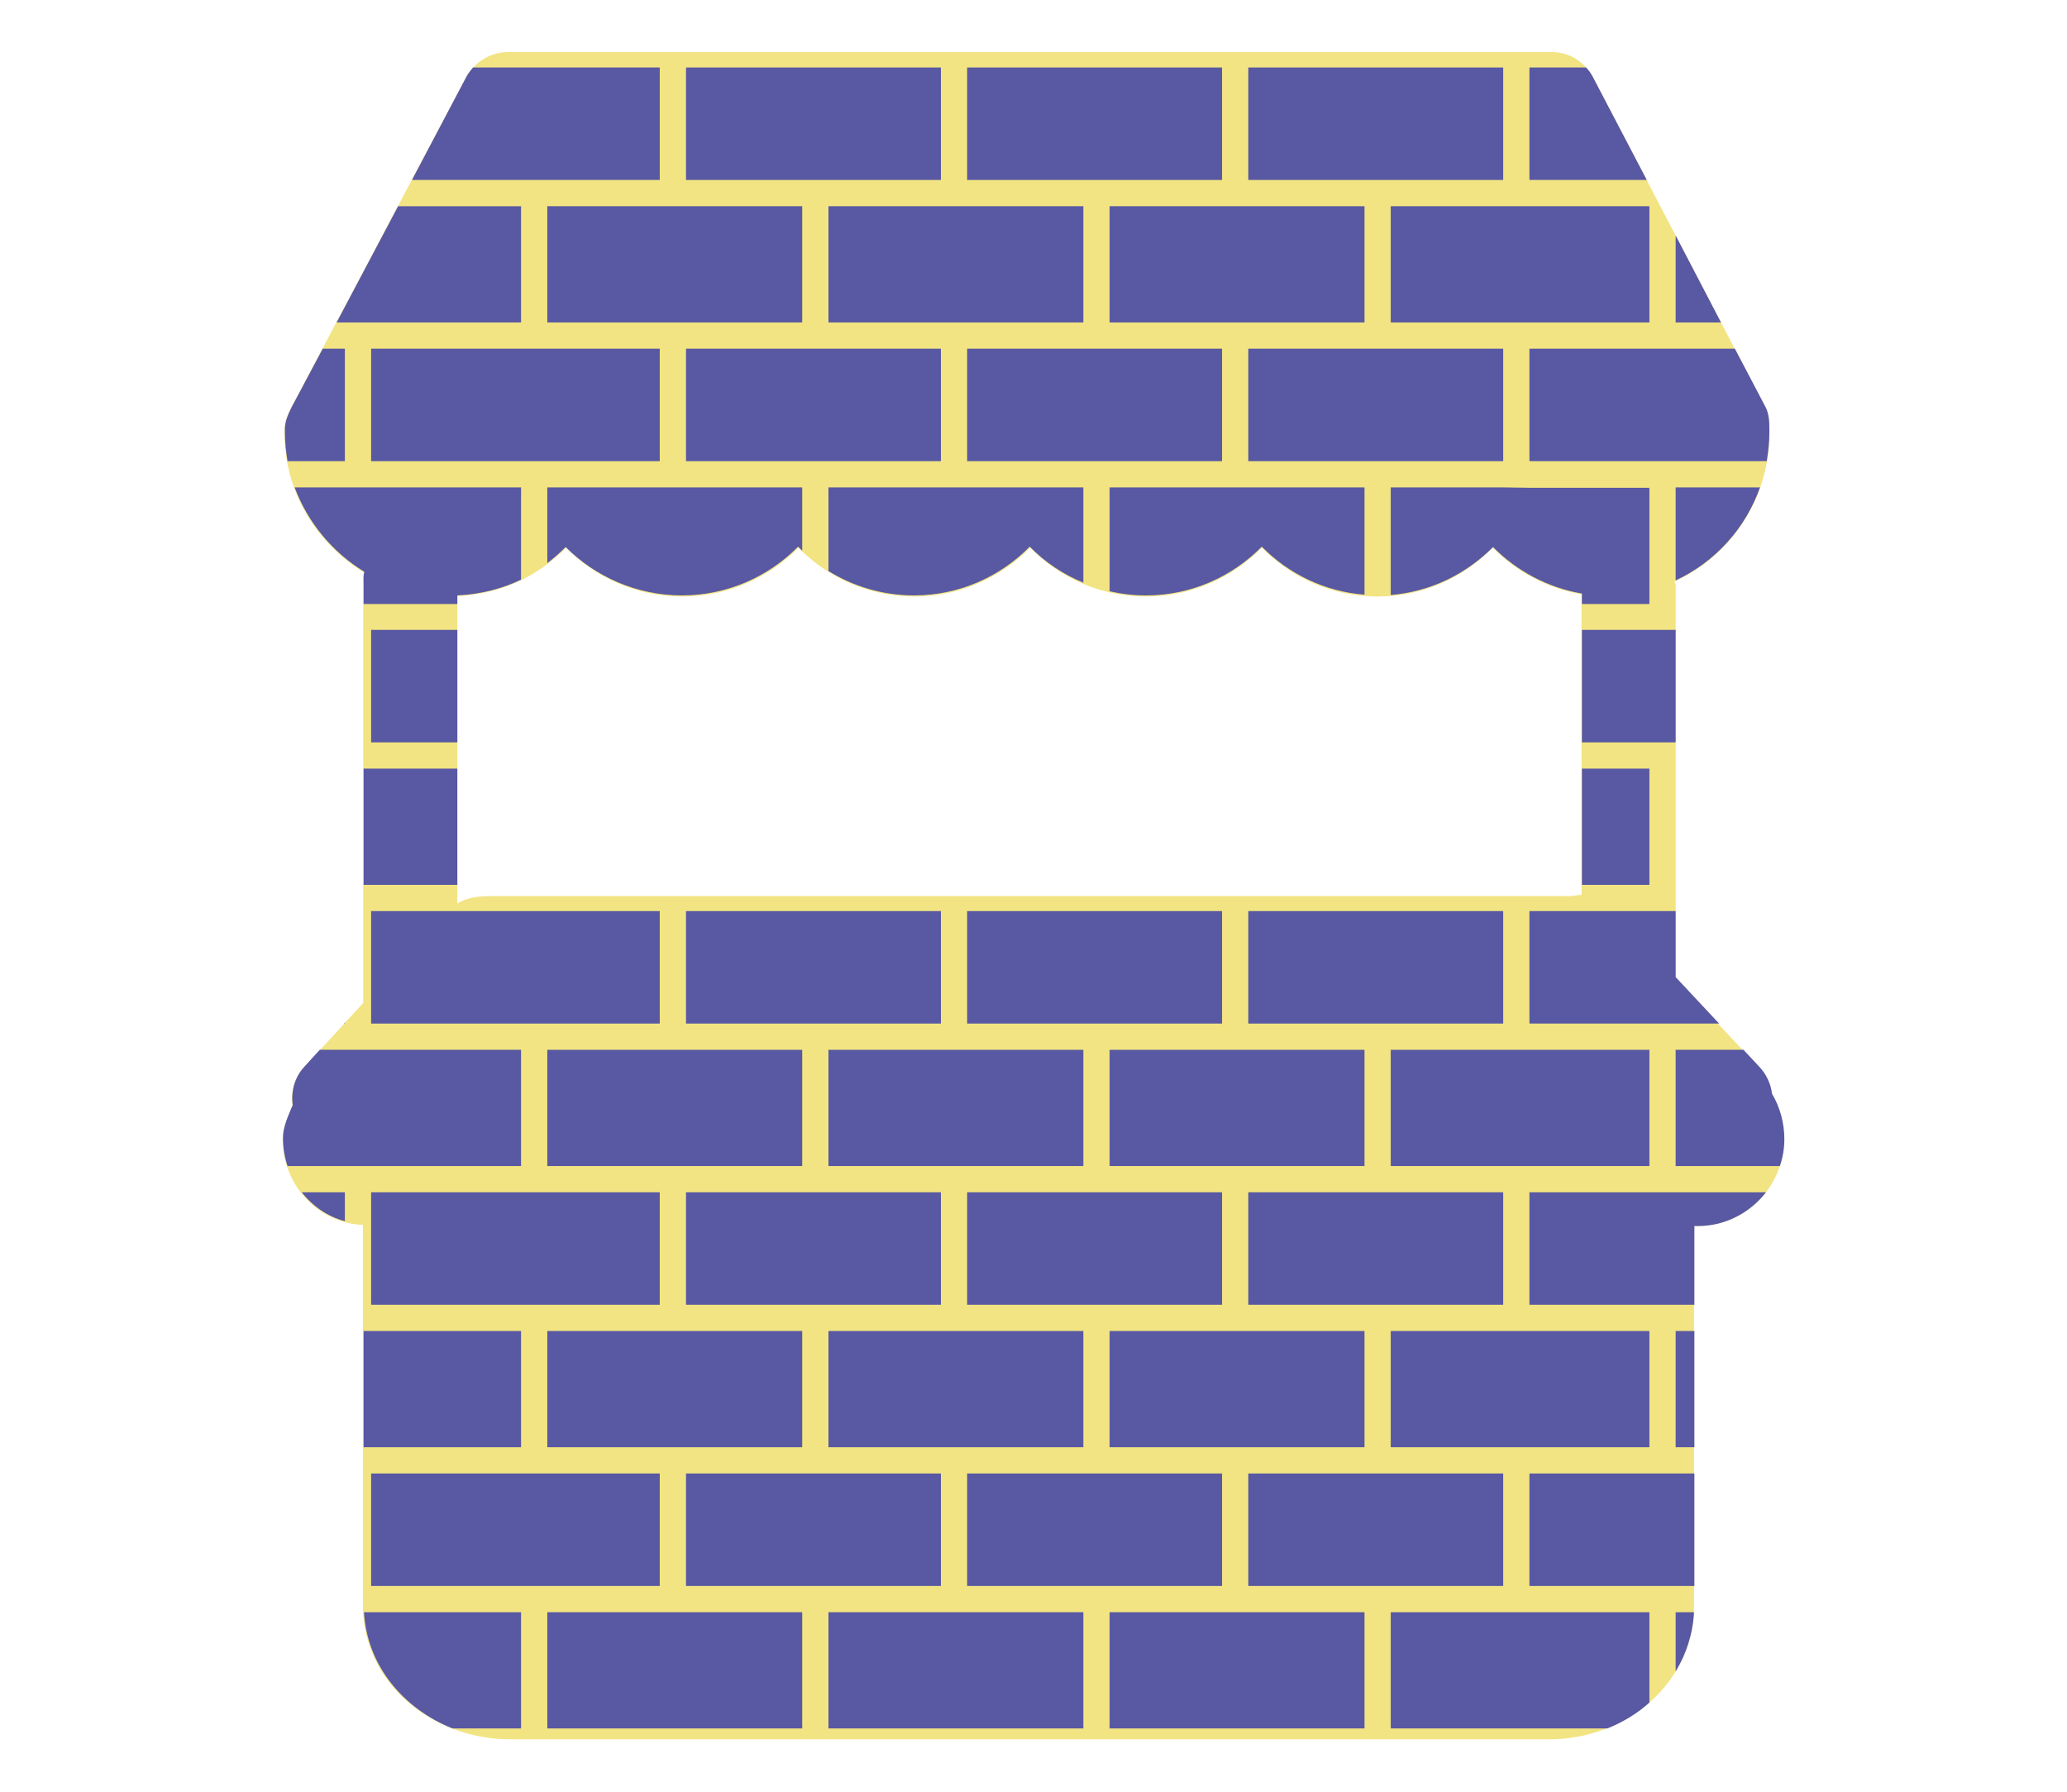 <?xml version="1.0" encoding="utf-8"?>
<!-- Generator: Adobe Illustrator 19.0.0, SVG Export Plug-In . SVG Version: 6.00 Build 0)  -->
<svg version="1.1" id="Layer_1" xmlns="http://www.w3.org/2000/svg" xmlns:xlink="http://www.w3.org/1999/xlink" x="0px" y="0px"
	 viewBox="17 42 551.4 477.9" style="enable-background:new 17 42 551.4 477.9;" xml:space="preserve">
<style type="text/css">
	.st0{fill:#F2E482;}
	.st1{fill:#5858A3;}
</style>
<g id="mortar">
	<path id="XMLID_1_" class="st0" d="M489.7,334c-0.3-2.6-1.5-5.2-3.4-7.2L464,302.9v-105c0-0.3-0.3-0.5-0.3-0.8
		c15-6.8,25.3-22,25.3-39.5v-1c0-2-0.1-4-1-5.8l-46-88.1c-2.2-4.1-6.2-6.8-10.9-6.8H152.4c-4.6,0-8.9,2.7-11.1,6.8l-46.6,88
		c-0.9,1.8-1.8,3.8-1.8,5.9v1c0,15.7,8.7,29.5,21.2,37.1c-0.3,1-0.2,2.1-0.2,3.2v111.6l-15.8,17.2c-2.7,2.9-3.6,6.6-3.1,10.2
		c-1.1,2.7-2.6,5.7-2.6,8.8c0,12.4,9.4,22.5,21.4,23v101.5c0,20.7,18.5,35.7,39.3,35.7h277.1c20.7,0,38.7-15,38.7-35.7V369h1
		c12.7,0,23-10.4,23-23.1C493,341.6,491.8,337.4,489.7,334z M168,188.1c7.9,8,18.9,13,31,13s23.1-5,31-13c7.9,8,18.8,13,30.9,13
		s23-5,30.9-13c7.9,8,18.8,13,30.9,13s23-5,30.9-13c7.9,8,18.8,13,30.9,13c12.1,0,22.8-5,30.7-13c6.3,6.4,14.7,10.9,23.7,12.4v80.2
		c-1-0.1-1.8,0.3-2.8,0.3H148.7c-3.3,0-6.7,0.1-9.7,2v-82C151,200.4,160.5,195.6,168,188.1z"/>
</g>
<g id="stall">
</g>
<g id="Layer_3">
	<g id="XMLID_176_">
		<path id="XMLID_177_" class="st1" d="M260.8,200.8c12.1,0,23-5,30.9-13c4,4.1,8.9,7.4,14.3,9.6V172h-31h-7h-30v22.3
			C244.6,198.4,252.5,200.8,260.8,200.8z"/>
		<polygon id="XMLID_178_" class="st1" points="238,315 268,315 268,285 238,285 231,285 200,285 200,315 231,315 		"/>
		<polygon id="XMLID_179_" class="st1" points="418,397 388,397 388,428 418,428 425,428 457,428 457,397 425,397 		"/>
		<polygon id="XMLID_180_" class="st1" points="306,435 275,435 275,465 343,465 343,435 313,435 		"/>
		<path id="XMLID_181_" class="st1" d="M418,172h-30v28.7c10.7-0.9,20.1-5.6,27.3-12.8c6.3,6.4,14.7,10.9,23.7,12.4v2.8h18v-31h-32
			L418,172L418,172z"/>
		<rect id="XMLID_182_" x="439" y="247" class="st1" width="18" height="31"/>
		<polygon id="XMLID_183_" class="st1" points="418,322 388,322 388,353 418,353 425,353 457,353 457,322 425,322 		"/>
		<polygon id="XMLID_184_" class="st1" points="306,285 275,285 275,315 306,315 313,315 343,315 343,285 313,285 		"/>
		<path id="XMLID_185_" class="st1" d="M343,172h-30v27.7c3.1,0.7,6.3,1.1,9.7,1.1c12.1,0,23-5,30.9-13c7.1,7.2,16.7,12,27.4,12.8
			V172h-31H343z"/>
		<polygon id="XMLID_186_" class="st1" points="418,97 388,97 388,128 418,128 425,128 457,128 457,97 425,97 		"/>
		<polygon id="XMLID_187_" class="st1" points="343,322 313,322 313,353 343,353 350,353 381,353 381,322 350,322 		"/>
		<polygon id="XMLID_188_" class="st1" points="306,135 275,135 275,165 306,165 313,165 343,165 343,135 313,135 		"/>
		<polygon id="XMLID_189_" class="st1" points="306,360 275,360 275,390 306,390 313,390 343,390 343,360 313,360 		"/>
		<polygon id="XMLID_190_" class="st1" points="275,353 306,353 306,322 275,322 268,322 238,322 238,353 268,353 		"/>
		<polygon id="XMLID_191_" class="st1" points="268,397 238,397 238,428 268,428 275,428 306,428 306,397 275,397 		"/>
		<polygon id="XMLID_192_" class="st1" points="238,165 268,165 268,135 238,135 231,135 200,135 200,165 231,165 		"/>
		<path id="XMLID_193_" class="st1" d="M457,135h-32v30h32h7h24.3c0.4-2.5,0.7-5,0.7-7.6v-1c0-2-0.1-4-1-5.8l-8.2-15.6H464L457,135
			L457,135z"/>
		<polygon id="XMLID_194_" class="st1" points="439,210 439,240 457,240 464,240 464,210 457,210 		"/>
		<polygon id="XMLID_195_" class="st1" points="457,285 425,285 425,315 457,315 464,315 475.6,315 464,302.6 464,285 		"/>
		<path id="XMLID_196_" class="st1" d="M425,472h-7h-30v31h57.8c4.2-1.7,8-4,11.2-6.9V472H425z"/>
		<path id="XMLID_197_" class="st1" d="M464,353h27.8c0.8-2.3,1.2-4.7,1.2-7.2c0-4.3-1.2-8.6-3.3-12.1c-0.3-2.6-1.5-5.2-3.4-7.2
			l-4.2-4.5H464V353z"/>
		<path id="XMLID_198_" class="st1" d="M126.9,90H156h37V60h-49.8c-0.7,0.8-1.4,1.7-1.9,2.7L126.9,90z"/>
		<path id="XMLID_199_" class="st1" d="M425,90h31.3L442,62.7c-0.5-1-1.1-1.9-1.9-2.7H425V90z"/>
		<rect id="XMLID_200_" x="116" y="210" class="st1" width="23" height="30"/>
		<path id="XMLID_201_" class="st1" d="M464,360h-7h-32v30h32h7h5v-21h1c7.3,0,13.9-3.6,18.1-9H464z"/>
		<polygon id="XMLID_202_" class="st1" points="156,165 193,165 193,135 156,135 116,135 116,165 		"/>
		<polygon id="XMLID_203_" class="st1" points="109,315 109,314.7 108.8,315 		"/>
		<polygon id="XMLID_204_" class="st1" points="193,315 193,285 156,285 116,285 116,315 156,315 		"/>
		<polygon id="XMLID_205_" class="st1" points="464,435 457,435 425,435 425,465 469,465 469,435 		"/>
		<polygon id="XMLID_206_" class="st1" points="193,390 193,360 156,360 116,360 116,390 156,390 		"/>
		<polygon id="XMLID_207_" class="st1" points="193,435 156,435 116,435 116,465 193,465 		"/>
		<polygon id="XMLID_208_" class="st1" points="381,285 350,285 350,315 381,315 388,315 418,315 418,285 388,285 		"/>
		<polygon id="XMLID_209_" class="st1" points="200,90 231,90 238,90 268,90 268,60 200,60 		"/>
		<polygon id="XMLID_210_" class="st1" points="156,128 156,97 123.2,97 106.8,128 		"/>
		<path id="XMLID_211_" class="st1" d="M93,156.4v1c0,2.6,0.3,5.1,0.7,7.6H109v-30h-5.9l-8.3,15.6C93.9,152.4,93,154.4,93,156.4z"/>
		<polygon id="XMLID_212_" class="st1" points="275,90 306,90 313,90 343,90 343,60 275,60 		"/>
		<path id="XMLID_213_" class="st1" d="M464,172v24.8c10.5-4.9,18.6-13.8,22.5-24.8H464z"/>
		<polygon id="XMLID_214_" class="st1" points="163,322 163,353 193,353 200,353 231,353 231,322 200,322 193,322 		"/>
		<polygon id="XMLID_215_" class="st1" points="464,128 476.1,128 464,104.8 		"/>
		<polygon id="XMLID_216_" class="st1" points="350,90 381,90 388,90 418,90 418,60 350,60 		"/>
		<path id="XMLID_217_" class="st1" d="M114.2,194.5c-0.3,1-0.2,2.1-0.2,3.2v5.4h25v-2.3c6.3-0.3,12-1.8,17-4.2V172H95.6
			C99.1,181.4,105.8,189.4,114.2,194.5z"/>
		<path id="XMLID_218_" class="st1" d="M156,472h-41.9c0.8,14.3,10.6,25.8,23.6,31H156V472z"/>
		<path id="XMLID_219_" class="st1" d="M464,472v15.8c2.8-4.6,4.6-10,4.9-15.8H464z"/>
		<rect id="XMLID_220_" x="114" y="397" class="st1" width="42" height="31"/>
		<rect id="XMLID_221_" x="114" y="247" class="st1" width="25" height="31"/>
		<path id="XMLID_222_" class="st1" d="M95.1,336.7c-1.1,2.7-2.6,5.7-2.6,8.8c0,2.6,0.4,5.1,1.2,7.5H156v-31h-53.7l-4.1,4.5
			C95.6,329.3,94.6,333.1,95.1,336.7z"/>
		<path id="XMLID_223_" class="st1" d="M109,367.7V360H97.5C100.4,363.7,104.4,366.5,109,367.7z"/>
		<rect id="XMLID_224_" x="464" y="397" class="st1" width="5" height="31"/>
		<polygon id="XMLID_225_" class="st1" points="381,428 381,397 350,397 343,397 313,397 313,428 343,428 350,428 		"/>
		<polygon id="XMLID_226_" class="st1" points="381,360 350,360 350,390 381,390 388,390 418,390 418,360 388,360 		"/>
		<polygon id="XMLID_227_" class="st1" points="381,135 350,135 350,165 381,165 388,165 418,165 418,135 388,135 		"/>
		<polygon id="XMLID_228_" class="st1" points="268,435 238,435 231,435 200,435 200,465 268,465 		"/>
		<polygon id="XMLID_229_" class="st1" points="238,390 268,390 268,360 238,360 231,360 200,360 200,390 231,390 		"/>
		<polygon id="XMLID_230_" class="st1" points="163,397 163,428 193,428 200,428 231,428 231,397 200,397 193,397 		"/>
		<polygon id="XMLID_231_" class="st1" points="343,97 313,97 313,128 343,128 350,128 381,128 381,97 350,97 		"/>
		<polygon id="XMLID_232_" class="st1" points="268,97 238,97 238,128 268,128 275,128 306,128 306,97 275,97 		"/>
		<polygon id="XMLID_233_" class="st1" points="306,472 275,472 268,472 238,472 238,503 306,503 		"/>
		<polygon id="XMLID_234_" class="st1" points="418,435 388,435 381,435 350,435 350,465 418,465 		"/>
		<polygon id="XMLID_235_" class="st1" points="231,472 193,472 163,472 163,503 231,503 		"/>
		<polygon id="XMLID_236_" class="st1" points="381,472 350,472 343,472 313,472 313,503 381,503 		"/>
		<path id="XMLID_237_" class="st1" d="M198.9,200.8c12.1,0,23.1-5,31-13c0.4,0.4,0.7,0.7,1.1,1.1V172h-31h-7h-30v20.2
			c1.7-1.3,3.4-2.8,4.9-4.3C175.8,195.8,186.8,200.8,198.9,200.8z"/>
		<polygon id="XMLID_238_" class="st1" points="193,97 163,97 163,128 193,128 200,128 231,128 231,97 200,97 		"/>
	</g>
</g>
</svg>

